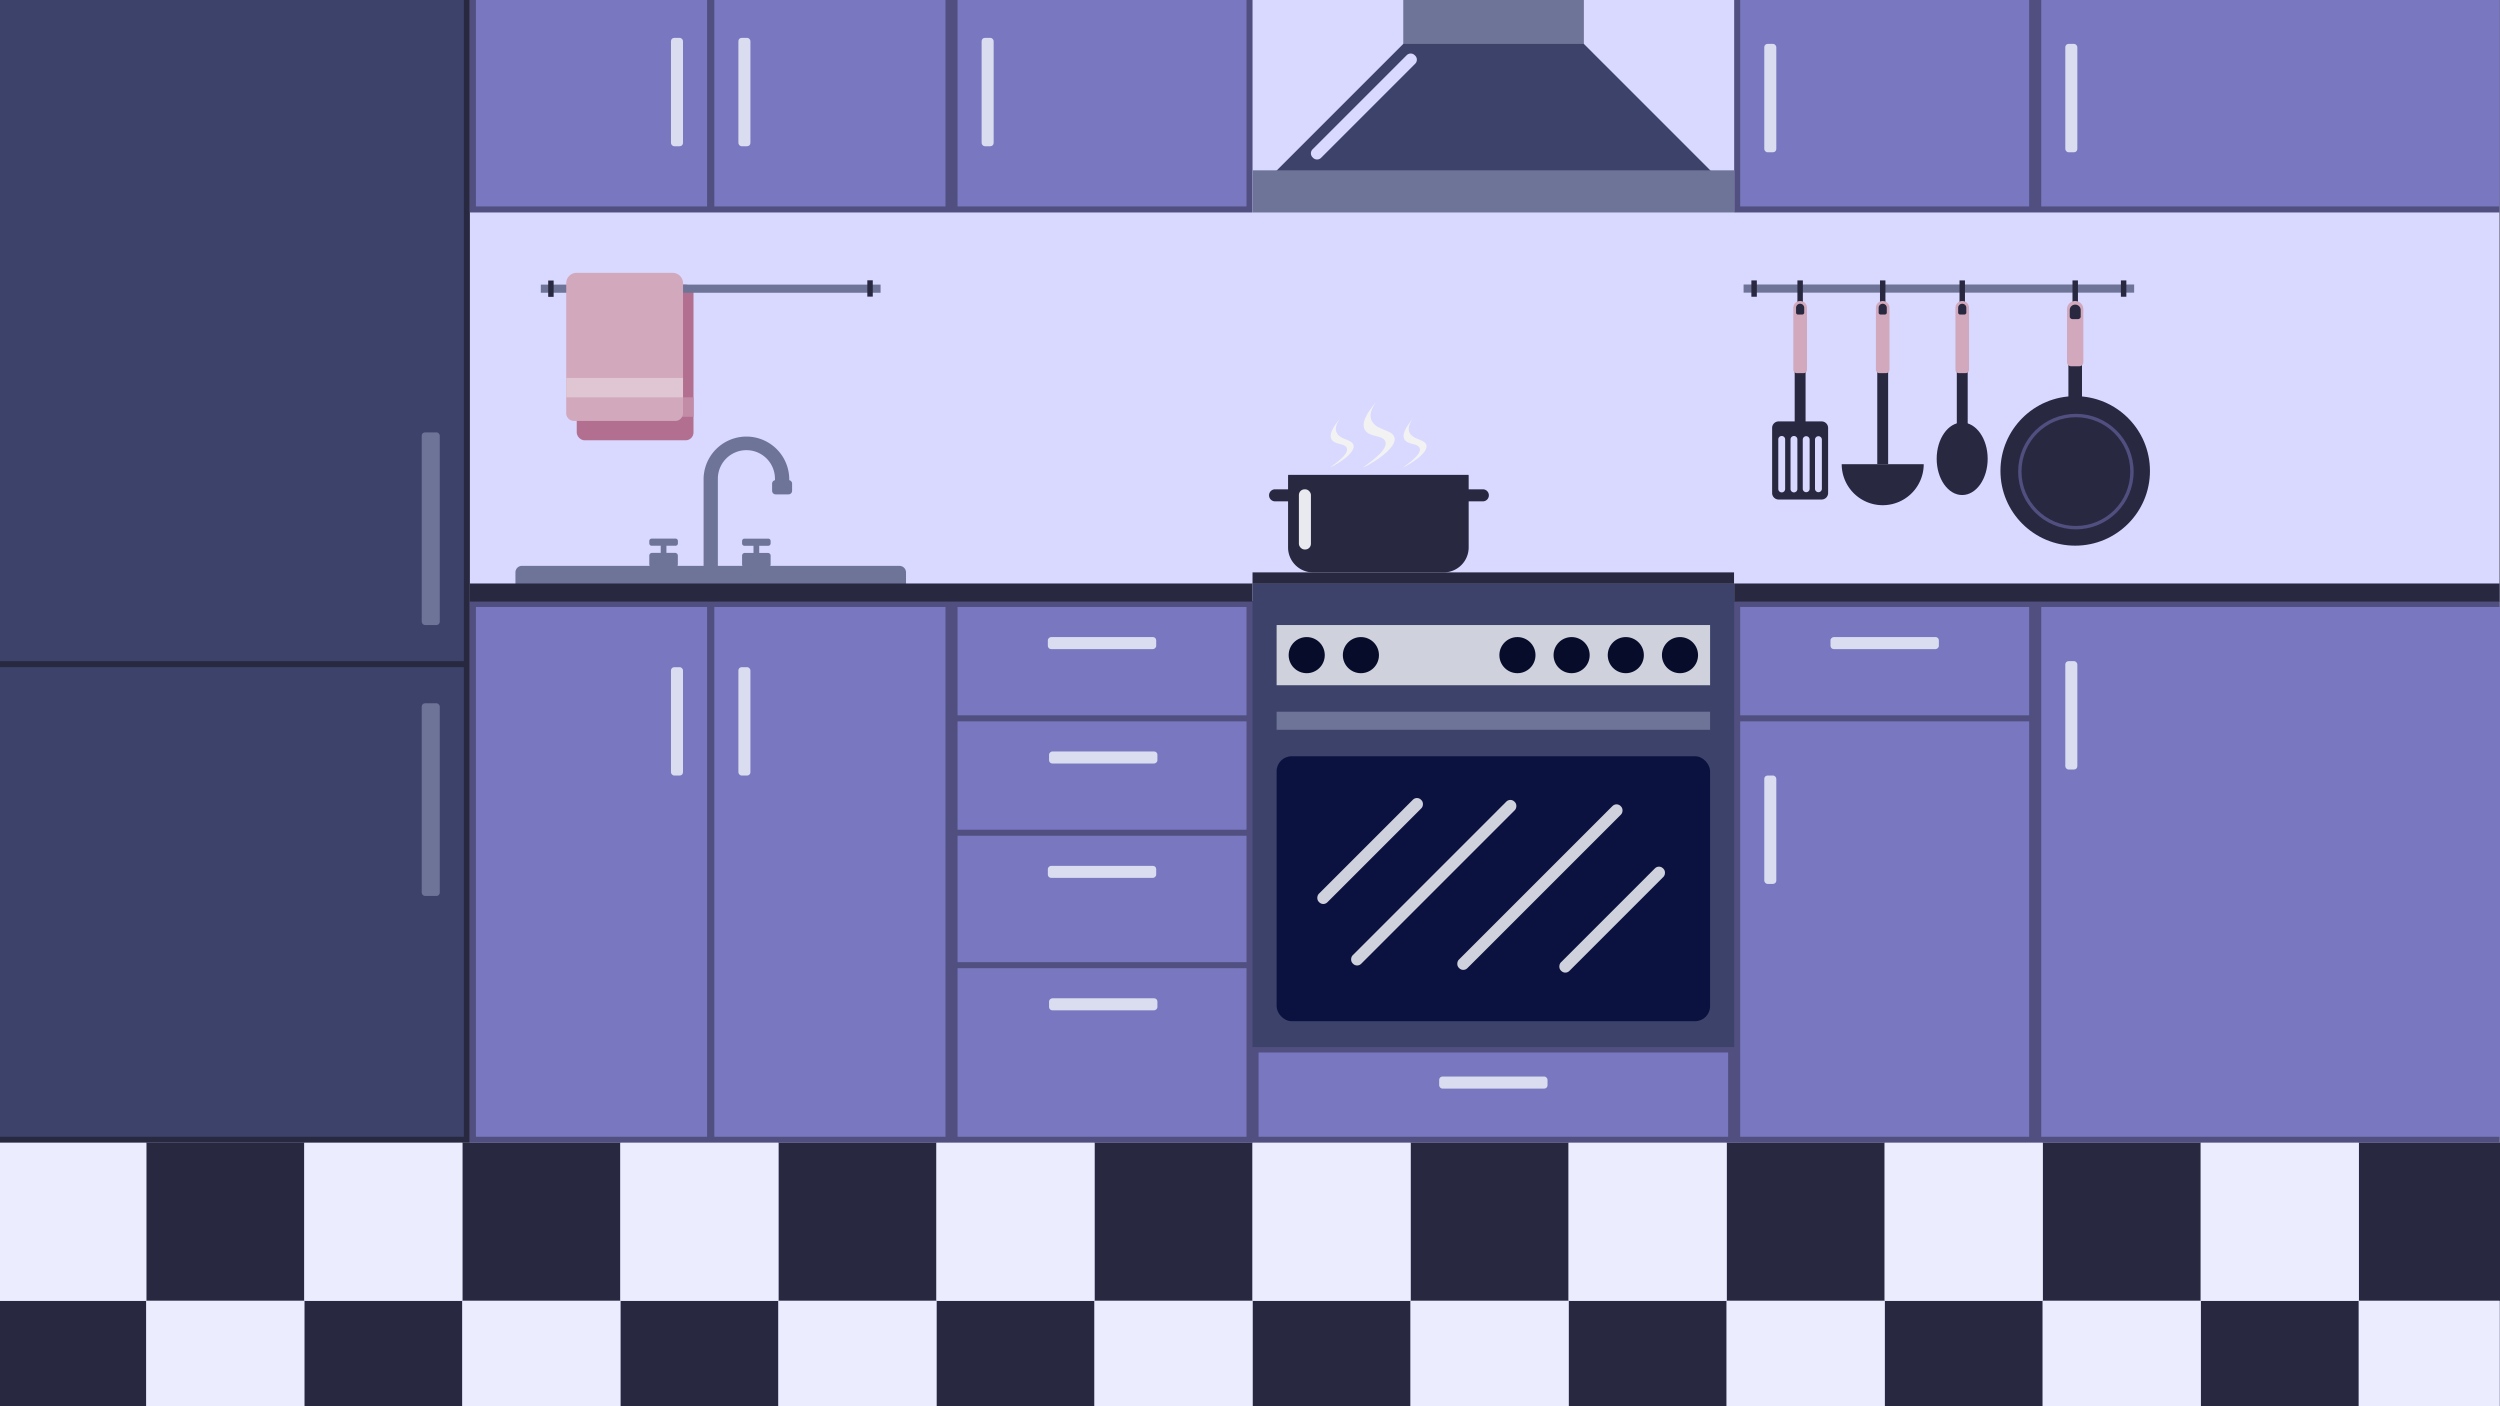 <svg xmlns="http://www.w3.org/2000/svg" viewBox="0 0 1920.33 1080"><rect x="0" y="0" width="1920.33" height="1080" fill="#333333" stroke="none"/><defs><style>.cls-1{fill:#d9d8ff;}.cls-2{fill:#282840;}.cls-3{fill:#504f80;}.cls-4{fill:#7877bf;}.cls-5{fill:#6e7498;}.cls-6{fill:#daddef;}.cls-7{fill:#f2f2f2;}.cls-8{fill:#e9e9f0;}.cls-9{fill:#3c426a;}.cls-10{fill:#cfd1dd;}.cls-11{fill:#0b123f;}.cls-12{fill:#070c2a;}.cls-13{fill:#d1a8bc;}.cls-14{fill:#b26f90;}.cls-15{fill:#c28ba6;}.cls-16{fill:#e0c5d3;}.cls-17{fill:#ececff;}</style></defs><g id="Layer_2" data-name="Layer 2"><g id="Layer_1-2" data-name="Layer 1"><rect class="cls-1" width="1920" height="1080"/><rect class="cls-2" width="360.93" height="877.81"/><polygon class="cls-3" points="1920 461.61 1701.89 461.61 1332.18 461.61 1331.72 461.61 962.47 461.61 962 461.61 731.11 461.61 360.93 461.61 360.93 877.81 731.11 877.81 962 877.81 962.47 877.81 1331.72 877.81 1332.18 877.81 1701.89 877.81 1920 877.81 1920 461.61"/><polygon class="cls-3" points="1920 0 1332.07 0 1332.07 163.2 1702.03 163.2 1920 163.2 1920 0"/><rect class="cls-4" x="1336.69" width="221.97" height="158.58"/><polygon class="cls-3" points="360.93 0 360.93 163.2 730.89 163.2 962.11 163.2 962.11 0 360.93 0"/><rect class="cls-4" x="365.56" width="177.58" height="158.58"/><rect class="cls-4" x="548.69" width="177.58" height="158.58"/><rect class="cls-4" x="735.51" width="221.97" height="158.58"/><path class="cls-5" d="M690.89,434.68H591.62a2.05,2.05,0,0,0,.32-1.1v-6.76a2.1,2.1,0,0,0-2.1-2.1h-6.67v-5.48h6.94a1.83,1.83,0,0,0,1.83-1.83v-1.83a1.83,1.83,0,0,0-1.83-1.82H571.84a1.83,1.83,0,0,0-1.83,1.82v1.83a1.83,1.83,0,0,0,1.83,1.83h6.94v5.48h-6.67a2.1,2.1,0,0,0-2.1,2.1v6.76a2.05,2.05,0,0,0,.32,1.1H551.41c0-.39,0-.79,0-1.19V367.71a21.93,21.93,0,0,1,43.86,0v1.15a2.74,2.74,0,0,0-2.19,2.69V377a2.74,2.74,0,0,0,2.74,2.74h9.87a2.74,2.74,0,0,0,2.74-2.74v-5.48a2.74,2.74,0,0,0-2.19-2.69v-1.15a32.9,32.9,0,0,0-65.79,0v65.78c0,.4,0,.8,0,1.19H520.36a2.14,2.14,0,0,0,.31-1.1v-6.76a2.1,2.1,0,0,0-2.1-2.1H511.9v-5.48h7a1.82,1.82,0,0,0,1.82-1.83v-1.83a1.82,1.82,0,0,0-1.82-1.82H500.57a1.82,1.82,0,0,0-1.82,1.82v1.83a1.82,1.82,0,0,0,1.82,1.83h6.95v5.48h-6.67a2.1,2.1,0,0,0-2.1,2.1v6.76a2.14,2.14,0,0,0,.31,1.1H400.93a5,5,0,0,0-5,5v11.57h300V439.7A5,5,0,0,0,690.89,434.68Z"/><rect class="cls-6" x="754.01" y="29.09" width="9.25" height="83.24" rx="2.5"/><rect class="cls-6" x="567.18" y="29.09" width="9.25" height="83.24" rx="2.5"/><rect class="cls-6" x="515.39" y="29.09" width="9.25" height="83.24" rx="2.5"/><path class="cls-2" d="M1139.23,375.85h-11.1v-9.48c0-.55,0-1.08-.08-1.62H989.48c-.05.54-.08,1.07-.08,1.62v9.48H979.22a4.63,4.63,0,0,0,0,9.25H989.4v35.38a19.19,19.19,0,0,0,19.19,19.19h100.35a19.19,19.19,0,0,0,19.19-19.19V385.1h11.1a4.63,4.63,0,0,0,0-9.25Z"/><path class="cls-7" d="M1078,358.85c-.42-.26,16-10,12.14-15.4-1.95-2.73-7.42-2-10.41-4.74-4.27-4,.66-11.45,5.78-17.38-2.57,3.42-4.89,8-2.31,11.85,3,4.51,10.16,4.23,12.14,7.9C1099.08,348.08,1078.42,359.14,1078,358.85Z"/><path class="cls-7" d="M1047.22,359c-.56-.36,21.57-13.57,16.4-20.82-2.62-3.68-10-2.64-14-6.4-5.77-5.39.88-15.47,7.81-23.49-3.47,4.63-6.61,10.8-3.13,16,4.07,6.09,13.72,5.72,16.4,10.67C1075.76,344.41,1047.84,359.36,1047.22,359Z"/><path class="cls-7" d="M1022,358.85c-.42-.26,16-10,12.14-15.4-1.94-2.73-7.42-2-10.4-4.74-4.27-4,.65-11.45,5.78-17.38-2.57,3.42-4.89,8-2.32,11.85,3,4.51,10.16,4.23,12.14,7.9C1043.16,348.08,1022.49,359.14,1022,358.85Z"/><rect class="cls-8" x="997.72" y="375.85" width="9.25" height="46.24" rx="4.37"/><rect class="cls-4" x="365.56" y="466.23" width="177.58" height="406.95"/><rect class="cls-4" x="548.69" y="466.23" width="177.58" height="406.95"/><rect class="cls-4" x="735.51" y="466.23" width="221.97" height="83.24"/><rect class="cls-4" x="735.51" y="743.7" width="221.97" height="129.49"/><rect class="cls-4" x="735.51" y="641.96" width="221.97" height="97.11"/><rect class="cls-4" x="735.51" y="554.1" width="221.97" height="83.24"/><rect class="cls-6" x="567.18" y="512.48" width="9.25" height="83.24" rx="2.5"/><rect class="cls-6" x="515.39" y="512.48" width="9.25" height="83.24" rx="2.5"/><rect class="cls-6" x="841.88" y="452.36" width="9.25" height="83.24" rx="2.5" transform="translate(352.52 1340.48) rotate(-90)"/><rect class="cls-6" x="842.8" y="540.23" width="9.25" height="83.24" rx="2.5" transform="translate(265.58 1429.27) rotate(-90)"/><rect class="cls-6" x="841.88" y="628.09" width="9.25" height="83.24" rx="2.5" transform="translate(176.79 1516.21) rotate(-90)"/><rect class="cls-6" x="842.8" y="729.83" width="9.25" height="83.24" rx="2.5" transform="translate(75.98 1618.87) rotate(-90)"/><rect class="cls-4" x="1336.69" y="466.23" width="221.97" height="83.24"/><rect class="cls-4" x="1336.69" y="554.1" width="221.97" height="319.09"/><rect class="cls-2" x="360.93" y="448.2" width="601.18" height="13.87"/><rect class="cls-9" x="962.11" y="448.2" width="369.96" height="356.08"/><rect class="cls-5" x="980.61" y="546.7" width="332.96" height="13.87"/><rect class="cls-10" x="980.61" y="480.11" width="332.96" height="46.24"/><rect class="cls-11" x="980.61" y="580.92" width="332.96" height="203.48" rx="11.5"/><rect class="cls-10" x="1096.68" y="590.17" width="9.25" height="175.73" rx="4.37" transform="translate(802.01 -580.15) rotate(45)"/><rect class="cls-10" x="1233.72" y="650.9" width="9.25" height="110.99" rx="4.37" transform="translate(862.2 -668.74) rotate(45)"/><rect class="cls-10" x="1178.23" y="593.56" width="9.25" height="175.73" rx="4.37" transform="translate(828.29 -636.82) rotate(45)"/><rect class="cls-10" x="1047.82" y="598.19" width="9.25" height="110.99" rx="4.37" transform="translate(770.47 -552.73) rotate(45)"/><circle class="cls-12" cx="1290.45" cy="503.23" r="13.87"/><circle class="cls-12" cx="1207.21" cy="503.23" r="13.87"/><circle class="cls-12" cx="1248.83" cy="503.23" r="13.87"/><circle class="cls-12" cx="1165.59" cy="503.23" r="13.87"/><circle class="cls-12" cx="1045.35" cy="503.23" r="13.87"/><circle class="cls-12" cx="1003.73" cy="503.23" r="13.87"/><rect class="cls-4" x="966.74" y="808.44" width="360.71" height="64.74"/><rect class="cls-6" x="1105.47" y="826.94" width="83.24" height="9.25" rx="2.5"/><rect class="cls-5" x="1339.3" y="218.53" width="300" height="6.26"/><rect class="cls-2" x="1629.13" y="215.4" width="4.18" height="12.53"/><rect class="cls-2" x="1345.3" y="215.4" width="4.18" height="12.53"/><rect class="cls-2" x="1505.17" y="215.4" width="4.18" height="20.88"/><ellipse class="cls-2" cx="1507.21" cy="352.41" rx="19.58" ry="27.84"/><rect class="cls-2" x="1503.09" y="253.15" width="8.35" height="73.07"/><path class="cls-13" d="M1507.26,231.23a5.22,5.22,0,0,0-5.22,5.22V284a2.61,2.61,0,0,0,2.61,2.61h5.22a2.61,2.61,0,0,0,2.61-2.61v-47.5A5.22,5.22,0,0,0,1507.26,231.23Z"/><path class="cls-2" d="M1507.26,233.32a3.13,3.13,0,0,0-3.13,3.13v4.18h.1a1.56,1.56,0,0,0,1.47,1h3.13a1.57,1.57,0,0,0,1.47-1h.09v-4.18A3.13,3.13,0,0,0,1507.26,233.32Z"/><rect class="cls-2" x="1591.95" y="215.4" width="4.18" height="20.88"/><rect class="cls-2" x="1588.81" y="271.94" width="10.44" height="36.54"/><path class="cls-13" d="M1594,231.23a6.27,6.27,0,0,0-6.26,6.26v40.72a3.13,3.13,0,0,0,3.13,3.13h6.27a3.13,3.13,0,0,0,3.13-3.13V237.49A6.27,6.27,0,0,0,1594,231.23Z"/><circle class="cls-2" cx="1594.03" cy="361.72" r="57.42"/><path class="cls-2" d="M1594,234a4.17,4.17,0,0,0-4.17,4.17v5.57h.13a2.07,2.07,0,0,0,2,1.39h4.17a2.08,2.08,0,0,0,2-1.39h.13v-5.57A4.17,4.17,0,0,0,1594,234Z"/><circle class="cls-3" cx="1594.56" cy="362.24" r="44.37"/><circle class="cls-2" cx="1594.56" cy="362.24" r="41.76"/><rect class="cls-14" x="443.01" y="218.62" width="89.69" height="119.58" rx="6"/><rect class="cls-15" x="443.01" y="305.2" width="89.69" height="14.95"/><rect class="cls-5" x="415.42" y="218.62" width="260.98" height="6.26"/><rect class="cls-2" x="666.22" y="215.31" width="4.18" height="12.53"/><rect class="cls-2" x="421.09" y="215.49" width="4.18" height="12.53"/><path class="cls-13" d="M516.67,209.58H442.93a8,8,0,0,0-8,8v99.76a6,6,0,0,0,6,6h77.73a6,6,0,0,0,6-6V217.55A8,8,0,0,0,516.67,209.58Z"/><rect class="cls-16" x="434.95" y="290.29" width="89.69" height="14.95"/><rect class="cls-2" x="1380.65" y="215.4" width="4.18" height="20.88"/><rect class="cls-2" x="1378.56" y="256.29" width="8.35" height="73.07"/><path class="cls-13" d="M1382.74,231.23a5.22,5.22,0,0,0-5.22,5.22V284a2.61,2.61,0,0,0,2.61,2.61h5.22A2.61,2.61,0,0,0,1388,284v-47.5A5.22,5.22,0,0,0,1382.74,231.23Z"/><path class="cls-2" d="M1382.74,233.32a3.13,3.13,0,0,0-3.13,3.13v4.18h.09a1.57,1.57,0,0,0,1.47,1h3.13a1.56,1.56,0,0,0,1.47-1h.1v-4.18A3.13,3.13,0,0,0,1382.74,233.32Z"/><path class="cls-2" d="M1399.23,323.7h-33a5,5,0,0,0-5,5v50a5,5,0,0,0,5,5h33a5,5,0,0,0,5-5v-50A5,5,0,0,0,1399.23,323.7Zm-28,51.73a2.64,2.64,0,1,1-5.27,0V337.7a2.64,2.64,0,1,1,5.27,0Zm9.4,0a2.64,2.64,0,1,1-5.27,0V337.7a2.64,2.64,0,1,1,5.27,0Zm9.41,0a2.64,2.64,0,1,1-5.28,0V337.7a2.64,2.64,0,1,1,5.28,0Zm9.4,0a2.64,2.64,0,0,1-5.28,0V337.7a2.64,2.64,0,0,1,5.28,0Z"/><rect class="cls-2" x="1444.08" y="215.4" width="4.18" height="20.88"/><rect class="cls-2" x="1441.99" y="256.29" width="8.35" height="100.28"/><path class="cls-13" d="M1446.17,231.23a5.22,5.22,0,0,0-5.22,5.22V284a2.61,2.61,0,0,0,2.61,2.61h5.22a2.61,2.61,0,0,0,2.61-2.61v-47.5A5.22,5.22,0,0,0,1446.17,231.23Z"/><path class="cls-2" d="M1446.17,233.32a3.13,3.13,0,0,0-3.13,3.13v4.18h.09a1.57,1.57,0,0,0,1.47,1h3.14a1.57,1.57,0,0,0,1.47-1h.09v-4.18A3.13,3.13,0,0,0,1446.17,233.32Z"/><path class="cls-2" d="M1446.17,388.06a31.5,31.5,0,0,0,31.5-31.5h-63A31.5,31.5,0,0,0,1446.17,388.06Z"/><rect class="cls-2" x="962.11" y="439.67" width="369.86" height="8.71"/><path class="cls-9" d="M1182.88,0h-71.25L962.3,149.33h369.92ZM1014.77,121.23a4.36,4.36,0,0,1-6.18,0l-.36-.35a4.39,4.39,0,0,1,0-6.19l72.29-72.28a4.36,4.36,0,0,1,6.18,0l.36.35a4.38,4.38,0,0,1,0,6.19Z"/><rect class="cls-5" x="1077.9" width="138.72" height="33.73"/><rect class="cls-5" x="962.3" y="130.83" width="369.91" height="32.37"/><rect class="cls-4" x="1567.92" width="352.08" height="158.58"/><rect class="cls-6" x="1355.19" y="33.72" width="9.25" height="83.24" rx="2.5"/><rect class="cls-6" x="1586.42" y="33.72" width="9.25" height="83.24" rx="2.5"/><rect class="cls-2" x="1332.07" y="448.2" width="587.93" height="13.87"/><rect class="cls-4" x="1567.92" y="466.23" width="352.42" height="406.95"/><rect class="cls-6" x="1443.06" y="452.36" width="9.25" height="83.24" rx="2.5" transform="translate(953.7 1941.66) rotate(-90)"/><rect class="cls-6" x="1586.42" y="507.85" width="9.25" height="83.24" rx="2.5"/><rect class="cls-6" x="1355.19" y="595.72" width="9.25" height="83.24" rx="2.5"/><rect class="cls-2" x="112.37" y="877.81" width="121.39" height="121.39"/><rect class="cls-2" x="355.15" y="877.81" width="121.39" height="121.39"/><rect class="cls-2" x="597.94" y="877.81" width="121.39" height="121.39"/><rect class="cls-2" x="840.72" y="877.81" width="121.39" height="121.39"/><rect class="cls-2" x="1083.5" y="877.81" width="121.39" height="121.39"/><rect class="cls-2" x="1326.29" y="877.81" width="121.39" height="121.39"/><rect class="cls-2" x="1569.07" y="877.81" width="121.39" height="121.39"/><rect class="cls-2" x="1811.86" y="877.81" width="108.47" height="121.39"/><rect class="cls-2" x="1690.47" y="999.2" width="121.39" height="80.8"/><rect class="cls-2" x="1447.68" y="999.2" width="121.39" height="80.8"/><rect class="cls-2" x="1204.9" y="999.2" width="121.39" height="80.8"/><rect class="cls-2" x="962.11" y="999.2" width="121.39" height="80.8"/><rect class="cls-2" x="719.33" y="999.2" width="121.39" height="80.8"/><rect class="cls-2" x="476.54" y="999.2" width="121.39" height="80.8"/><rect class="cls-2" x="233.76" y="999.2" width="121.39" height="80.8"/><rect class="cls-2" y="999.2" width="112.37" height="80.8"/><rect class="cls-17" x="233.76" y="877.81" width="121.39" height="121.39"/><rect class="cls-17" x="476.54" y="877.81" width="121.39" height="121.39"/><rect class="cls-17" x="719.33" y="877.81" width="121.39" height="121.39"/><rect class="cls-17" x="962.11" y="877.81" width="121.39" height="121.39"/><rect class="cls-17" x="1204.9" y="877.81" width="121.39" height="121.39"/><rect class="cls-17" x="1447.68" y="877.81" width="121.39" height="121.39"/><rect class="cls-17" x="1690.47" y="877.81" width="121.39" height="121.39"/><rect class="cls-17" x="1811.86" y="999.2" width="108.14" height="80.8"/><rect class="cls-17" x="1569.07" y="999.2" width="121.39" height="80.8"/><rect class="cls-17" x="1326.29" y="999.2" width="121.39" height="80.8"/><rect class="cls-17" x="1083.5" y="999.2" width="121.39" height="80.8"/><rect class="cls-17" x="840.72" y="999.2" width="121.39" height="80.8"/><rect class="cls-17" x="597.94" y="999.2" width="121.39" height="80.8"/><rect class="cls-17" x="355.15" y="999.2" width="121.39" height="80.8"/><rect class="cls-17" x="112.37" y="999.2" width="121.39" height="80.8"/><rect class="cls-17" y="877.81" width="112.37" height="121.39"/><rect class="cls-9" width="356.31" height="507.85"/><rect class="cls-9" y="512.48" width="356.31" height="360.71"/><rect class="cls-5" x="323.94" y="332.12" width="13.87" height="147.98" rx="2.5" transform="translate(661.75 812.23) rotate(-180)"/><rect class="cls-5" x="323.94" y="540.23" width="13.87" height="147.98" rx="2.5" transform="translate(661.75 1228.43) rotate(-180)"/></g></g></svg>